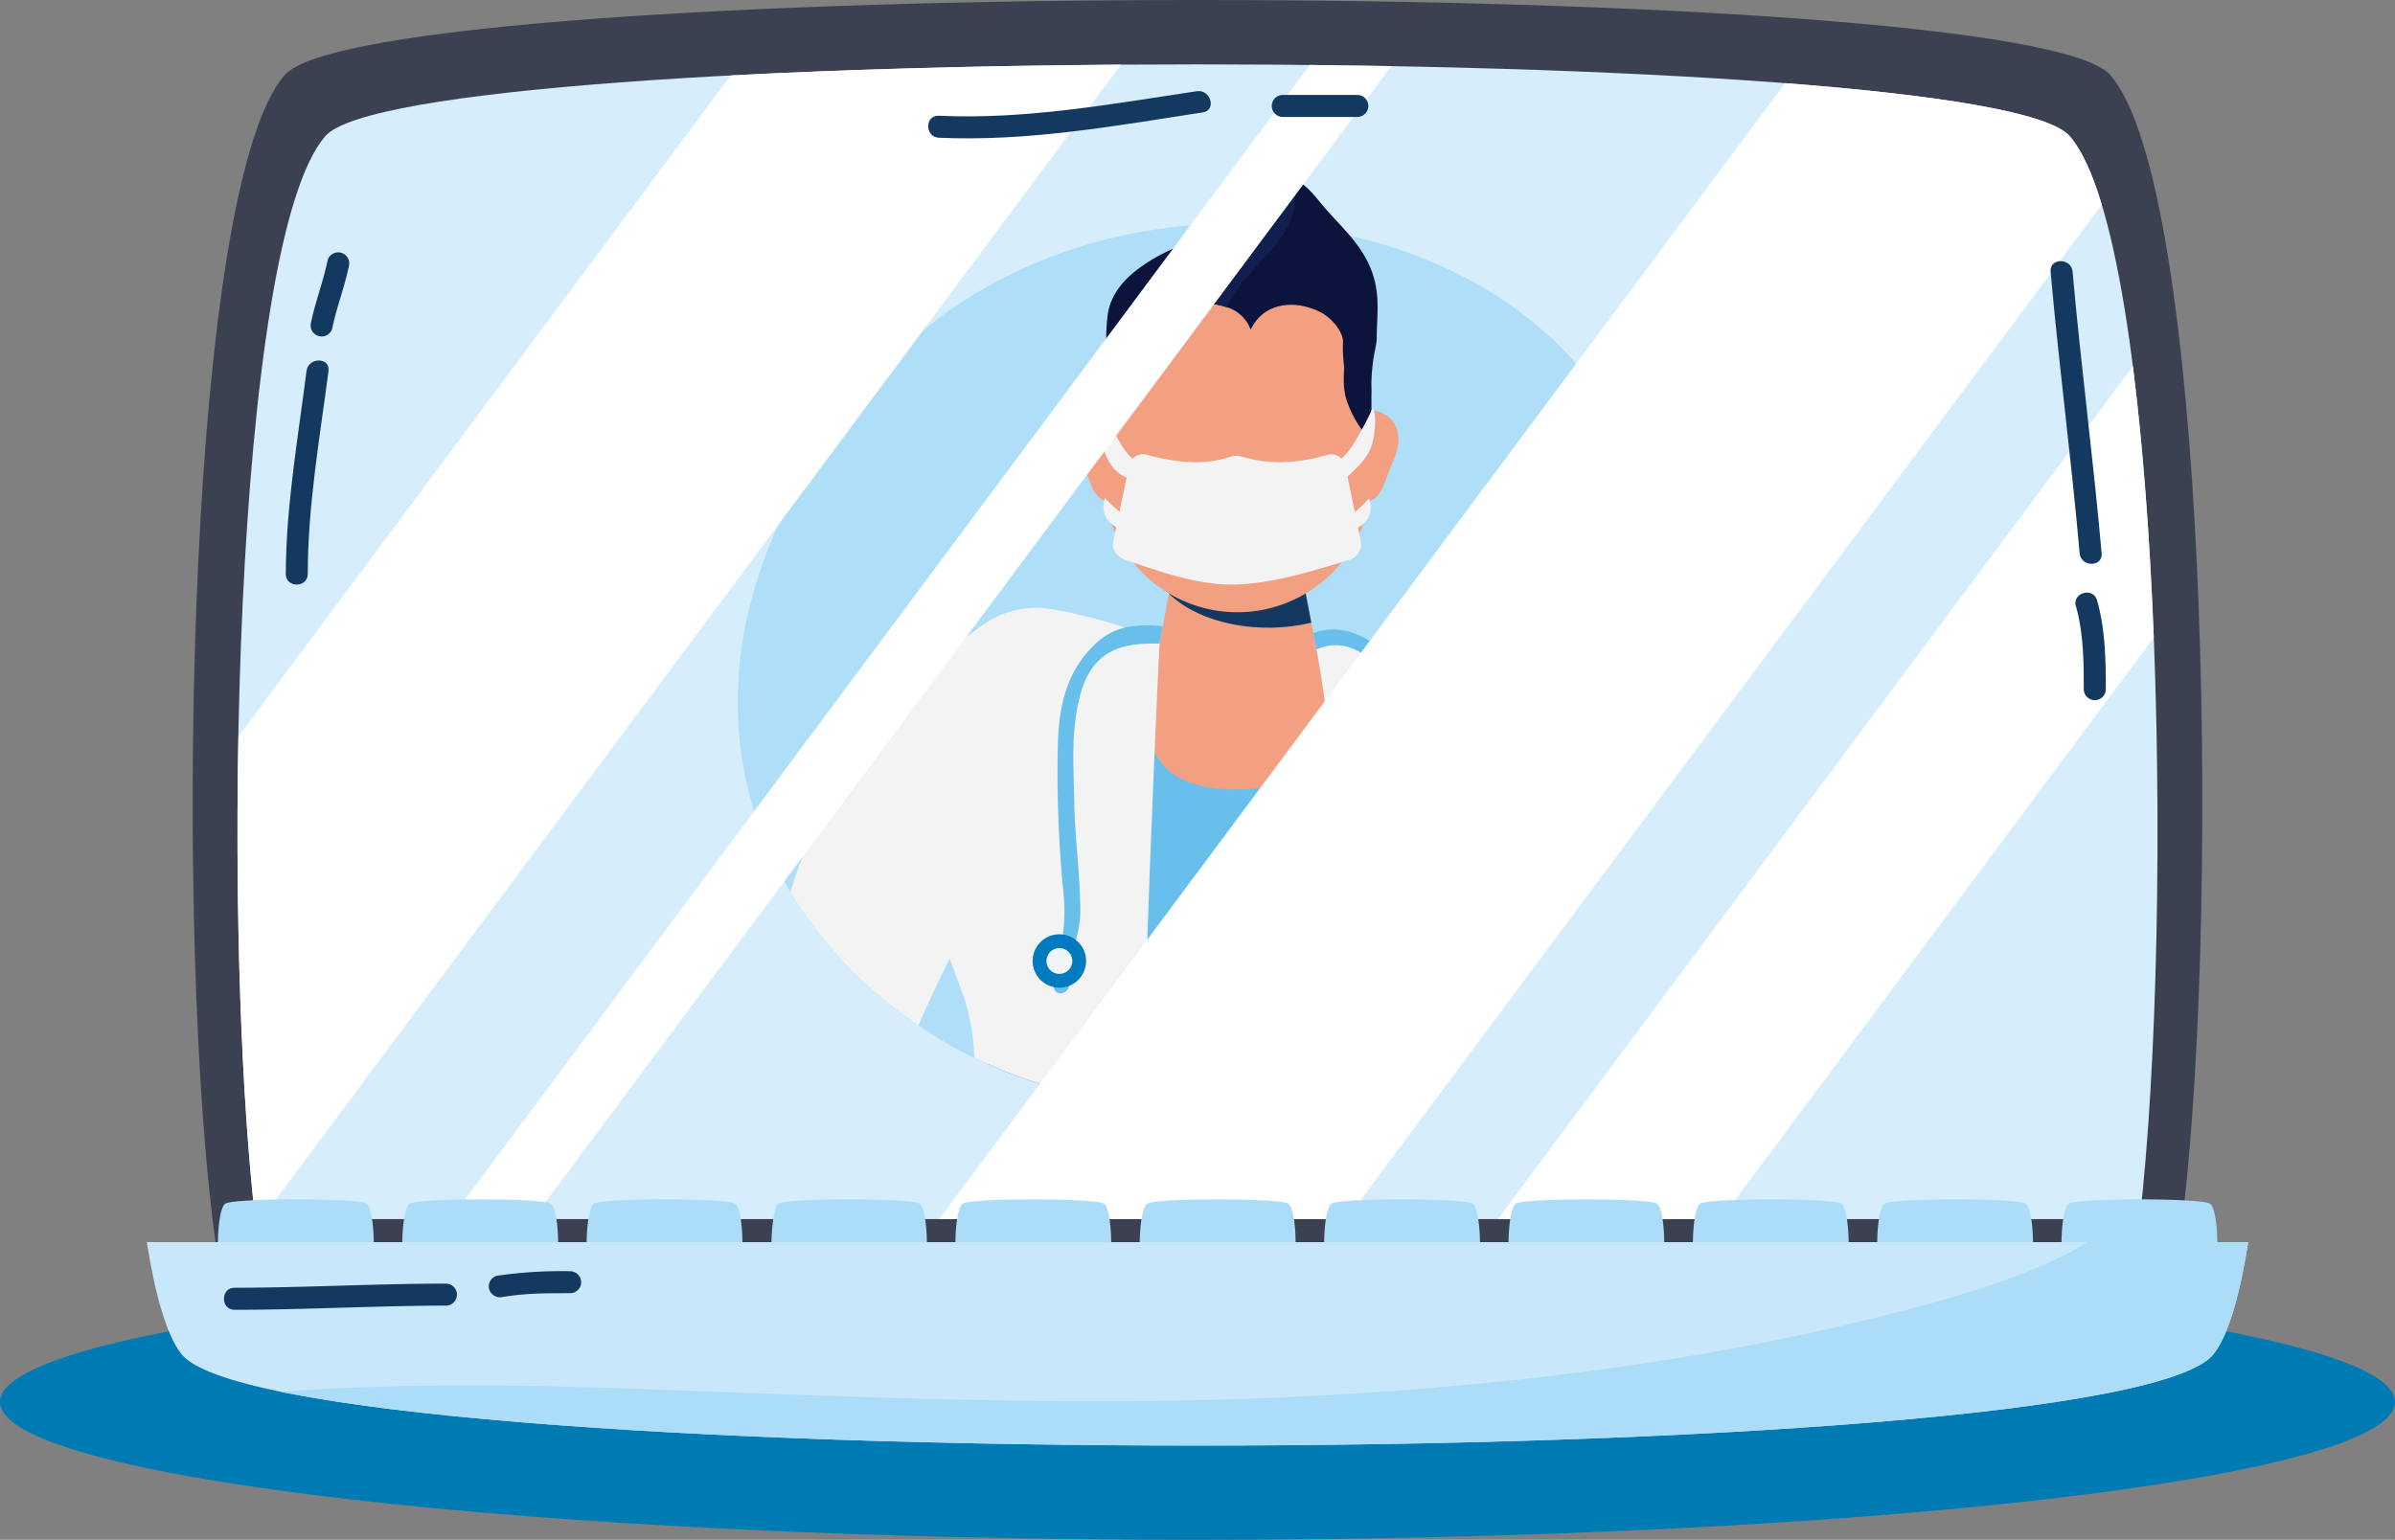 <svg xmlns="http://www.w3.org/2000/svg" width="400.93" height="257.85" viewBox="0 -0.002 400.93 257.853" style=""><rect x="0" y="-0.002" width="400.93" height="257.853" fill="#808080" stroke="none"/><g><title>Corona131_357225978</title><g data-name="Layer 2" style="isolation:isolate"><path d="M400.93 234.76c0 12.75-89.75 23.09-200.46 23.09S0 247.51 0 234.76s89.75-23.08 200.47-23.08S400.93 222 400.93 234.76z" fill="#007ab3"></path><path d="M353.32 12.62C339.23-4.21 61.7-4.21 47.61 12.62 31.53 31.23 29.26 149 35.37 202.39c.51 4.46 1.08 8.45 1.7 11.92H361.3v10.17c1.69-4.42 3.12-12.13 4.26-22.09 6.11-53.39 3.84-171.16-12.24-189.77z" fill="#3c4151"></path><path d="M358.2 204.14c5.84-51 3.67-163.53-11.7-181.31C333 6.76 67.89 6.76 54.43 22.83c-15.37 17.78-17.54 130.3-11.7 181.31z" fill="#d6edfc"></path><path d="M272.9 123.55a122 122 0 0 1-7.44 17.45 99.29 99.29 0 0 1-8 12.9 98.376 98.376 0 0 1-3.9 4.93 80.308 80.308 0 0 1-3.6 3.93c-.68.7-1.37 1.4-2.07 2.07-.87.83-1.75 1.64-2.65 2.42a74 74 0 0 1-8.87 6.67q-1.27.81-2.55 1.56a71 71 0 0 1-16.43 7 73.46 73.46 0 0 1-25.84 2.48 79 79 0 0 1-26.16-6.77l-2.23-1a79.53 79.53 0 0 1-9.35-5.42 71.71 71.71 0 0 1-21.46-22.35c-13.13-22-13.41-51.8 11.29-83 15.76-19.92 40-29.1 63.54-29 1.77 0 3.53.07 5.29.19 1.06.07 2.13.16 3.19.27a87.33 87.33 0 0 1 10.34 1.6c35.26 7.96 62.71 37.84 46.9 84.07z" fill="#aedef8"></path><path d="M265.46 141a99.29 99.29 0 0 1-8 12.9 98.376 98.376 0 0 1-3.9 4.93 80.308 80.308 0 0 1-3.6 3.93c-.68.7-1.37 1.4-2.07 2.07-.87.83-1.75 1.64-2.65 2.42-1.45-3.12-3-6.2-4.5-9.25-.4-.82-.81-1.64-1.21-2.45s-.89-1.77-1.33-2.67c-7.09-14.38-16.62-22.56-9-37.76a8.79 8.79 0 0 1 2.46-2.71 15.43 15.43 0 0 1 3.74-2.16 6.36 6.36 0 0 1 4.25-.5h.11c11.53 4.69 20 16.83 25.7 31.25z" fill="#f3f3f3"></path><path d="M162.78 152.87c-.89 1.83-1.81 3.65-2.72 5.5-.36.71-.71 1.43-1.07 2.14-1.82 3.68-3.61 7.41-5.23 11.19a71.71 71.71 0 0 1-21.46-22.35c5.27-16.79 14.8-32.72 31.62-44.24 1.25-.85 2.78.73 4.19 2.92a77.09 77.09 0 0 1 3.68 7.08c7.61 15.2-1.92 23.38-9.01 37.76z" fill="#f3f3f3"></path><path d="M253.51 158.82a80.308 80.308 0 0 1-3.6 3.93c-.68.7-1.37 1.4-2.07 2.07-.87.83-1.75 1.64-2.65 2.42a74 74 0 0 1-8.87 6.67q-1.27.81-2.55 1.56a71 71 0 0 1-16.43 7 73.46 73.46 0 0 1-25.84 2.48 79 79 0 0 1-26.16-6.77 36.28 36.28 0 0 0-1.49-9.44c-1.16-3.4-2.5-6.86-3.79-10.36-4.57-12.35-8.58-25.23-2.27-37.84 2.57-5.16 5.8-10 10.32-12.5a14.59 14.59 0 0 1 9.1-1.66c2.26.32 4.53.6 6.77.89 1.83.23 3.66.47 5.49.74 1.49.23 3 .48 4.43.77a.42.42 0 0 1 .16 0 57.58 57.58 0 0 1 8 2.14c2 .8 3.44 7.61 4.65 8.42 1.22-.81 7.58-8.77 9.61-9.58a19.79 19.79 0 0 1 4-1.05c3.17-.38 3.52 1.22 8.37 1.13.56 0 1.18 0 1.87-.08a14.16 14.16 0 0 1 1.84 0 14.39 14.39 0 0 1 2.85.48c8.53 2.35 15.37 12.41 18.8 19.28 6.25 12.32 3.46 19.7-.54 29.3z" fill="#68bfec"></path><path d="M197.35 90.73l-4.89 25.6c0 4.16-2.69 15.87 14.68 15.87s14.68-11.71 14.68-15.87l-4.89-25.6z" fill="#f39f81"></path><path d="M195.69 99.43c5.42 5.2 15.41 6.88 23.82 4.84l-2.58-13.54h-19.58s-1.67 8.69-1.66 8.7z" fill="#143960"></path><g fill="#f39f81"><path d="M184.15 68.8C181 69.29 179 72.49 181 77c1.68 3.81 2.06 7.37 5.22 6.89s5.26-4.25 4.7-8.41-3.61-7.16-6.77-6.68z"></path><path d="M230.14 68.8c-3.16-.48-6.18 2.5-6.74 6.66s1.54 7.92 4.7 8.41 3.54-3.08 5.22-6.89c1.98-4.49-.03-7.69-3.18-8.18z"></path></g><path d="M185.56 60.08a22 22 0 0 0-.82 6v14.04a22.4 22.4 0 0 0 44.8 0V66.07a22.79 22.79 0 0 0-.81-6s-2.81-25.78-30.29-13.87c-4.65 2.03-12.88 13.88-12.88 13.88z" fill="#f39f81"></path><g fill="#0c133c"><path d="M225.58 67.45a18 18 0 0 0 4 6.39v-7.77a22.79 22.79 0 0 0-.81-6l-3.49-1.86c-.14 3.03-.81 6.38.3 9.24z"></path><path d="M186.47 58.18l-.91 1.9a22 22 0 0 0-.82 6v7.7c3-3.74 3.43-10.27 3-14.63l-.17-.09c-.36-.28-.73-.58-1.1-.88z"></path></g><path d="M194.11 107.63v.06c0 .14 0 .53-.05 1.12-.12 2.53-.42 8.92-.77 17-.79 18.62-1.88 46.37-1.8 57.74v1.35a79 79 0 0 1-26.16-6.77l-2.23-1a37.65 37.65 0 0 0-1.53-9.48c-.81-2.34-1.7-4.72-2.59-7.13-5.3-14.14-11.09-29.09-3.81-43.65 2.29-4.58 5.07-8.91 8.74-11.75a15.26 15.26 0 0 1 11.73-3.18 80 80 0 0 1 12.68 3.17 28.64 28.64 0 0 1 5.79 2.52z" fill="#f3f3f3"></path><path d="M257.42 153.87a98.376 98.376 0 0 1-3.9 4.93 80.308 80.308 0 0 1-3.6 3.93c-.68.7-1.37 1.4-2.07 2.07-.87.83-1.75 1.64-2.65 2.42a74 74 0 0 1-8.87 6.67q-1.27.81-2.55 1.56a71 71 0 0 1-16.43 7c1.67-12.17 3.6-24.31 5.18-36.49 1.07-8.09.57-17.8-.56-26.83a.76.76 0 0 0 0-.15c-.45-3.57-1-7-1.59-10.25-.06-.37-.13-.74-.2-1.11 2-.55 6.23-.06 9.89.18l1.27.07a24.36 24.36 0 0 1 8.27 1.86c7.9 3.24 13.92 10.16 17.13 16.6 5.74 11.53 4.07 18.96.68 27.54z" fill="#f3f3f3"></path><path d="M227 164.36c5.19-.8 10.67-.22 15.5-2.67 1-.52.12-2.06-.9-1.54-4.62 2.34-10.1 1.72-15.08 2.49-1.13.17-.65 1.9.48 1.72z" fill="#143960"></path><path d="M194.65 104.87l-.56 2.91c-6.23-.21-11.21 1.07-13.25 8.55-1.61 5.91-1.12 12-1 18.1.09 6.24 1.07 12.52 1 18.75-.07 3.45-2.31 8.26-1.86 11.46.25 1.7-2.33 2.42-2.57.71-.28-1.88.45-3.81.93-5.61a30.66 30.66 0 0 0 .67-10.42 204.44 204.44 0 0 1-.92-24.87c.22-6.37 1.46-12 6.2-16.55 3.31-3.2 6.98-3.42 11.36-3.03z" fill="#68bfec"></path><path d="M243.26 156c-.26 1.7-2.85 1-2.57-.71a131.41 131.41 0 0 0 .93-15 36.38 36.38 0 0 0-2.16-14.48c-2.57-6.76-10.13-21.14-19.09-17.05l-.52-2.74c8.39-3.17 16.43 6.65 19.87 13.7 5.5 11.28 5.48 24.04 3.54 36.28z" fill="#68bfec"></path><path d="M249.91 162.75c-.68.7-1.37 1.4-2.07 2.07a14.16 14.16 0 0 0-2.43-6.22c-1.56-2.1-3.3-1.73-4.72-.61a9.75 9.75 0 0 0-2.66 3.42c-.14.31-.27.65-.4 1a18.44 18.44 0 0 0-1.18 4.27 30.5 30.5 0 0 0-.13 7.26q-1.27.81-2.55 1.56a27.25 27.25 0 0 1 .83-12.67 12.87 12.87 0 0 1 .57-1.5 14.76 14.76 0 0 1 4.31-5.76 5.44 5.44 0 0 1 1.27-.75 4.9 4.9 0 0 1 2.74-.46 5.2 5.2 0 0 1 .83.15c3.23.85 4.87 4.8 5.59 8.24z" fill="#286db4"></path><path d="M181.81 160.92a4.47 4.47 0 1 1-4.47-4.47 4.47 4.47 0 0 1 4.47 4.47z" fill="#007bc0"></path><path d="M179.5 160.92a2.16 2.16 0 1 1-2.16-2.16 2.16 2.16 0 0 1 2.16 2.16z" fill="#eff4f7"></path><g fill="#f3f3f3"><path d="M185 83.37s2.25 2.7 4.22 3.31l-.64 2.32c-2.76-.86-3.46-2.36-3.52-2.48a4.12 4.12 0 0 1-.06-3.15z"></path><path d="M184.57 68.29S188 76.38 190 77l-1.25 3c-2.78-.86-3.81-4.1-4.2-5.41-.55-1.89-.72-4.89.02-6.3z"></path><path d="M229.16 83.44s-2.25 2.72-4.21 3.32l.62 2.36c2.76-.86 3.46-2.37 3.52-2.48a4.09 4.09 0 0 0 .07-3.2z"></path><path d="M229.81 68.31s-3.7 8.07-5.66 8.68l1.26 3c2.33-2.18 3.41-3.34 4.07-5s1.08-5.27.33-6.68z"></path><path d="M227.84 90.83a2.8 2.8 0 0 1-2.24 3c-6 1.84-13.23 4.1-19.62 4.06-6-.05-11.79-2.21-17.41-4.07-1.49-.49-2.52-1.7-2.24-3L189 78a2.37 2.37 0 0 1 2.77-1.9c10.32 2.79 13.57.21 15.15.21s6 2.58 15.54-.21a2.38 2.38 0 0 1 2.74 1.9c.88 4.29 1.8 8.56 2.64 12.83z"></path></g><path d="M187.72 61.41c.23-8.73 10.82-12.68 18.3-9.74a6.21 6.21 0 0 1 3.35 3.54c2-4.32 6.89-5.13 11.27-3.14 2.73 1.24 4.31 4 4.18 5.23a26.91 26.91 0 0 0 .22 4.39c.32-.51.75-2.19 1.67-1.7 1.11.6 2.69 4.78 2.83 6.08 0-6.4.9-7.65.93-9.49 0-2.89.4-5.78-.15-8.66-1.06-5.6-4.63-8.73-8.21-12.73-1.79-2-3-4-5.47-5.24-.59 2.66-2.73 4.09-5 5.31-4 2.11-8.27 3.48-12.41 5.15-5.5 2.21-13.31 6-13.85 12.8a29.75 29.75 0 0 0 .2 8.17c-.06-.18 1-1.38 1.06-1.47z" fill="#0c133c"></path><path d="M216.7 30.78a31.71 31.71 0 0 1-5.64 8.27c-3.35 3.39-12.6 6.73-14.27 12.18a15.17 15.17 0 0 1 8.63.24c3.11-7.4 12.83-11.31 11.28-20.69z" fill="#101e50"></path><g style="mix-blend-mode:soft-light" fill="#fff"><path d="M219.28 10.87L75.4 204.14h13.79L232.92 11.07q-6.76-.07-13.64-.2z"></path><path d="M122.32 12.63l-82.41 110.7c-.57 30.11.48 60.38 2.82 80.81h1L187.65 10.82c-22.96.18-45.49.77-65.33 1.81z"></path><path d="M346.5 22.83c-3.29-3.93-21.63-6.9-47.67-8.91l-141.6 190.22h68.17L351.85 34.28c-1.57-5.19-3.34-9.13-5.35-11.45z"></path><path d="M357.05 61.33l-106.3 142.81h37.33l72.47-97.36c-.64-16.31-1.79-32.01-3.5-45.45z"></path></g><g><path d="M61.38 201.59c-1.09-1-22.62-1-23.71 0-1.25 1.06-1.42 7.81-1 10.87 0 .26.09.48.14.69H62v.57a4.5 4.5 0 0 0 .33-1.26c.48-3.06.3-9.81-.95-10.87z" fill="#abddf8"></path><path d="M92.25 201.59c-1.1-1-22.62-1-23.71 0-1.25 1.06-1.43 7.81-1 10.87 0 .26.08.48.13.69h25.19v.57a4.44 4.44 0 0 0 .34-1.26c.47-3.06.3-9.81-.95-10.87z" fill="#abddf8"></path><path d="M123.11 201.59c-1.09-1-22.62-1-23.71 0-1.25 1.06-1.42 7.81-1 10.87 0 .26.09.48.13.69h25.15v.57a4.5 4.5 0 0 0 .33-1.26c.52-3.06.35-9.81-.9-10.87z" fill="#abddf8"></path><path d="M154 201.59c-1.09-1-22.61-1-23.71 0s-1.42 7.81-.95 10.87c0 .26.09.48.13.69h25.15v.57a4.5 4.5 0 0 0 .33-1.26c.44-3.06.27-9.81-.95-10.87z" fill="#abddf8"></path><path d="M184.84 201.59c-1.1-1-22.62-1-23.71 0-1.25 1.06-1.43 7.81-.95 10.87 0 .26.08.48.13.69h25.14v.57a4.44 4.44 0 0 0 .34-1.26c.47-3.06.29-9.81-.95-10.87z" fill="#abddf8"></path><path d="M215.7 201.59c-1.1-1-22.62-1-23.71 0-1.25 1.06-1.43 7.81-1 10.87 0 .26.08.48.13.69h25.15v.57a4.5 4.5 0 0 0 .33-1.26c.52-3.06.4-9.81-.9-10.87z" fill="#abddf8"></path><path d="M246.56 201.59c-1.09-1-22.62-1-23.71 0-1.25 1.06-1.42 7.81-.95 10.87 0 .26.09.48.13.69h25.15v.57a4.5 4.5 0 0 0 .33-1.26c.49-3.06.3-9.81-.95-10.87z" fill="#abddf8"></path><path d="M277.42 201.59c-1.09-1-22.61-1-23.7 0-1.25 1.06-1.43 7.81-.95 10.87a5.68 5.68 0 0 0 .13.69H278v.57a4.5 4.5 0 0 0 .33-1.26c.52-3.06.34-9.81-.91-10.87z" fill="#abddf8"></path><path d="M308.29 201.59c-1.1-1-22.62-1-23.71 0-1.25 1.06-1.42 7.81-.95 10.87 0 .26.08.48.13.69h25.15v.57a4.5 4.5 0 0 0 .33-1.26c.47-3.06.29-9.81-.95-10.87z" fill="#abddf8"></path><path d="M339.15 201.59c-1.09-1-22.62-1-23.71 0-1.25 1.06-1.42 7.81-.95 10.87 0 .26.08.48.13.69h25.15v.57a4.5 4.5 0 0 0 .33-1.26c.47-3.06.3-9.81-.95-10.87z" fill="#abddf8"></path><path d="M370 201.59c-1.09-1-22.61-1-23.71 0-1.25 1.06-1.42 7.81-.95 10.87 0 .26.09.48.14.69h25.14v.57a4.5 4.5 0 0 0 .33-1.26c.49-3.06.31-9.81-.95-10.87z" fill="#abddf8"></path><path d="M24.57 208c1.39 8.77 3.29 15.4 5.61 18.49 13.89 20.77 326.68 20.77 340.57 0 2.33-3.09 4.22-9.72 5.61-18.49z" fill="#c8e7fa"></path><path d="M349.42 208a28 28 0 0 1-2.69 1.59c-10.64 5.52-24.68 9.2-37.6 12.23-31.32 7.35-64.44 11-97.8 12.31-35.55 1.4-70.63-.35-106.09-1.61-19.54-.7-39.09-.86-58.29.53 67.63 13.9 311.57 11.72 323.8-6.56 2.33-3.09 4.22-9.72 5.61-18.49z" fill="#abddf8"></path></g><path d="M51.52 96.11c0-11.43 2-22.67 3.47-34 .29-2.34-3.39-2.32-3.68 0-1.43 11.31-3.43 22.55-3.47 34 0 2.37 3.67 2.37 3.68 0z" fill="#143960"></path><path d="M55.62 55c.71-3.52 2.05-6.88 2.77-10.4a1.84 1.84 0 0 0-3.55-1c-.72 3.52-2.05 6.88-2.77 10.4a1.84 1.84 0 1 0 3.55 1z" fill="#143960"></path><path d="M39.27 219.33c11.8 0 23.58-.68 35.38-.7a1.84 1.84 0 0 0 0-3.68c-11.8 0-23.58.68-35.38.69-2.36 0-2.37 3.69 0 3.69z" fill="#143960"></path><path d="M84.15 217.18a48.49 48.49 0 0 1 5.51-.55c1.93-.08 3.86-.08 5.79-.08a1.85 1.85 0 0 0 1.84-1.84 1.87 1.87 0 0 0-1.84-1.84 75.3 75.3 0 0 0-12.28.76 1.84 1.84 0 0 0-1.28 2.26 1.89 1.89 0 0 0 2.26 1.29z" fill="#143960"></path><path d="M343.28 45.49c1.39 15.75 3.48 31.42 4.86 47.16.21 2.34 3.89 2.36 3.68 0-1.38-15.74-3.47-31.41-4.86-47.16-.2-2.34-3.88-2.36-3.68 0z" fill="#143960"></path><path d="M347.51 101.46c1.29 4.6 1.32 9.34 1.32 14.07a1.85 1.85 0 0 0 3.69 0c0-5-.08-10.14-1.46-15-.64-2.27-4.19-1.31-3.55 1z" fill="#143960"></path><path d="M157.18 23.06c14.82.68 29.59-2 44.18-4.24 2.33-.35 1.34-3.89-1-3.55-14.28 2.15-28.7 4.78-43.2 4.11-2.37-.11-2.37 3.57 0 3.68z" fill="#143960"></path><path d="M214.74 19.58h12.48a1.84 1.84 0 1 0 0-3.68h-12.48a1.84 1.84 0 0 0 0 3.68z" fill="#143960"></path></g></g></svg>